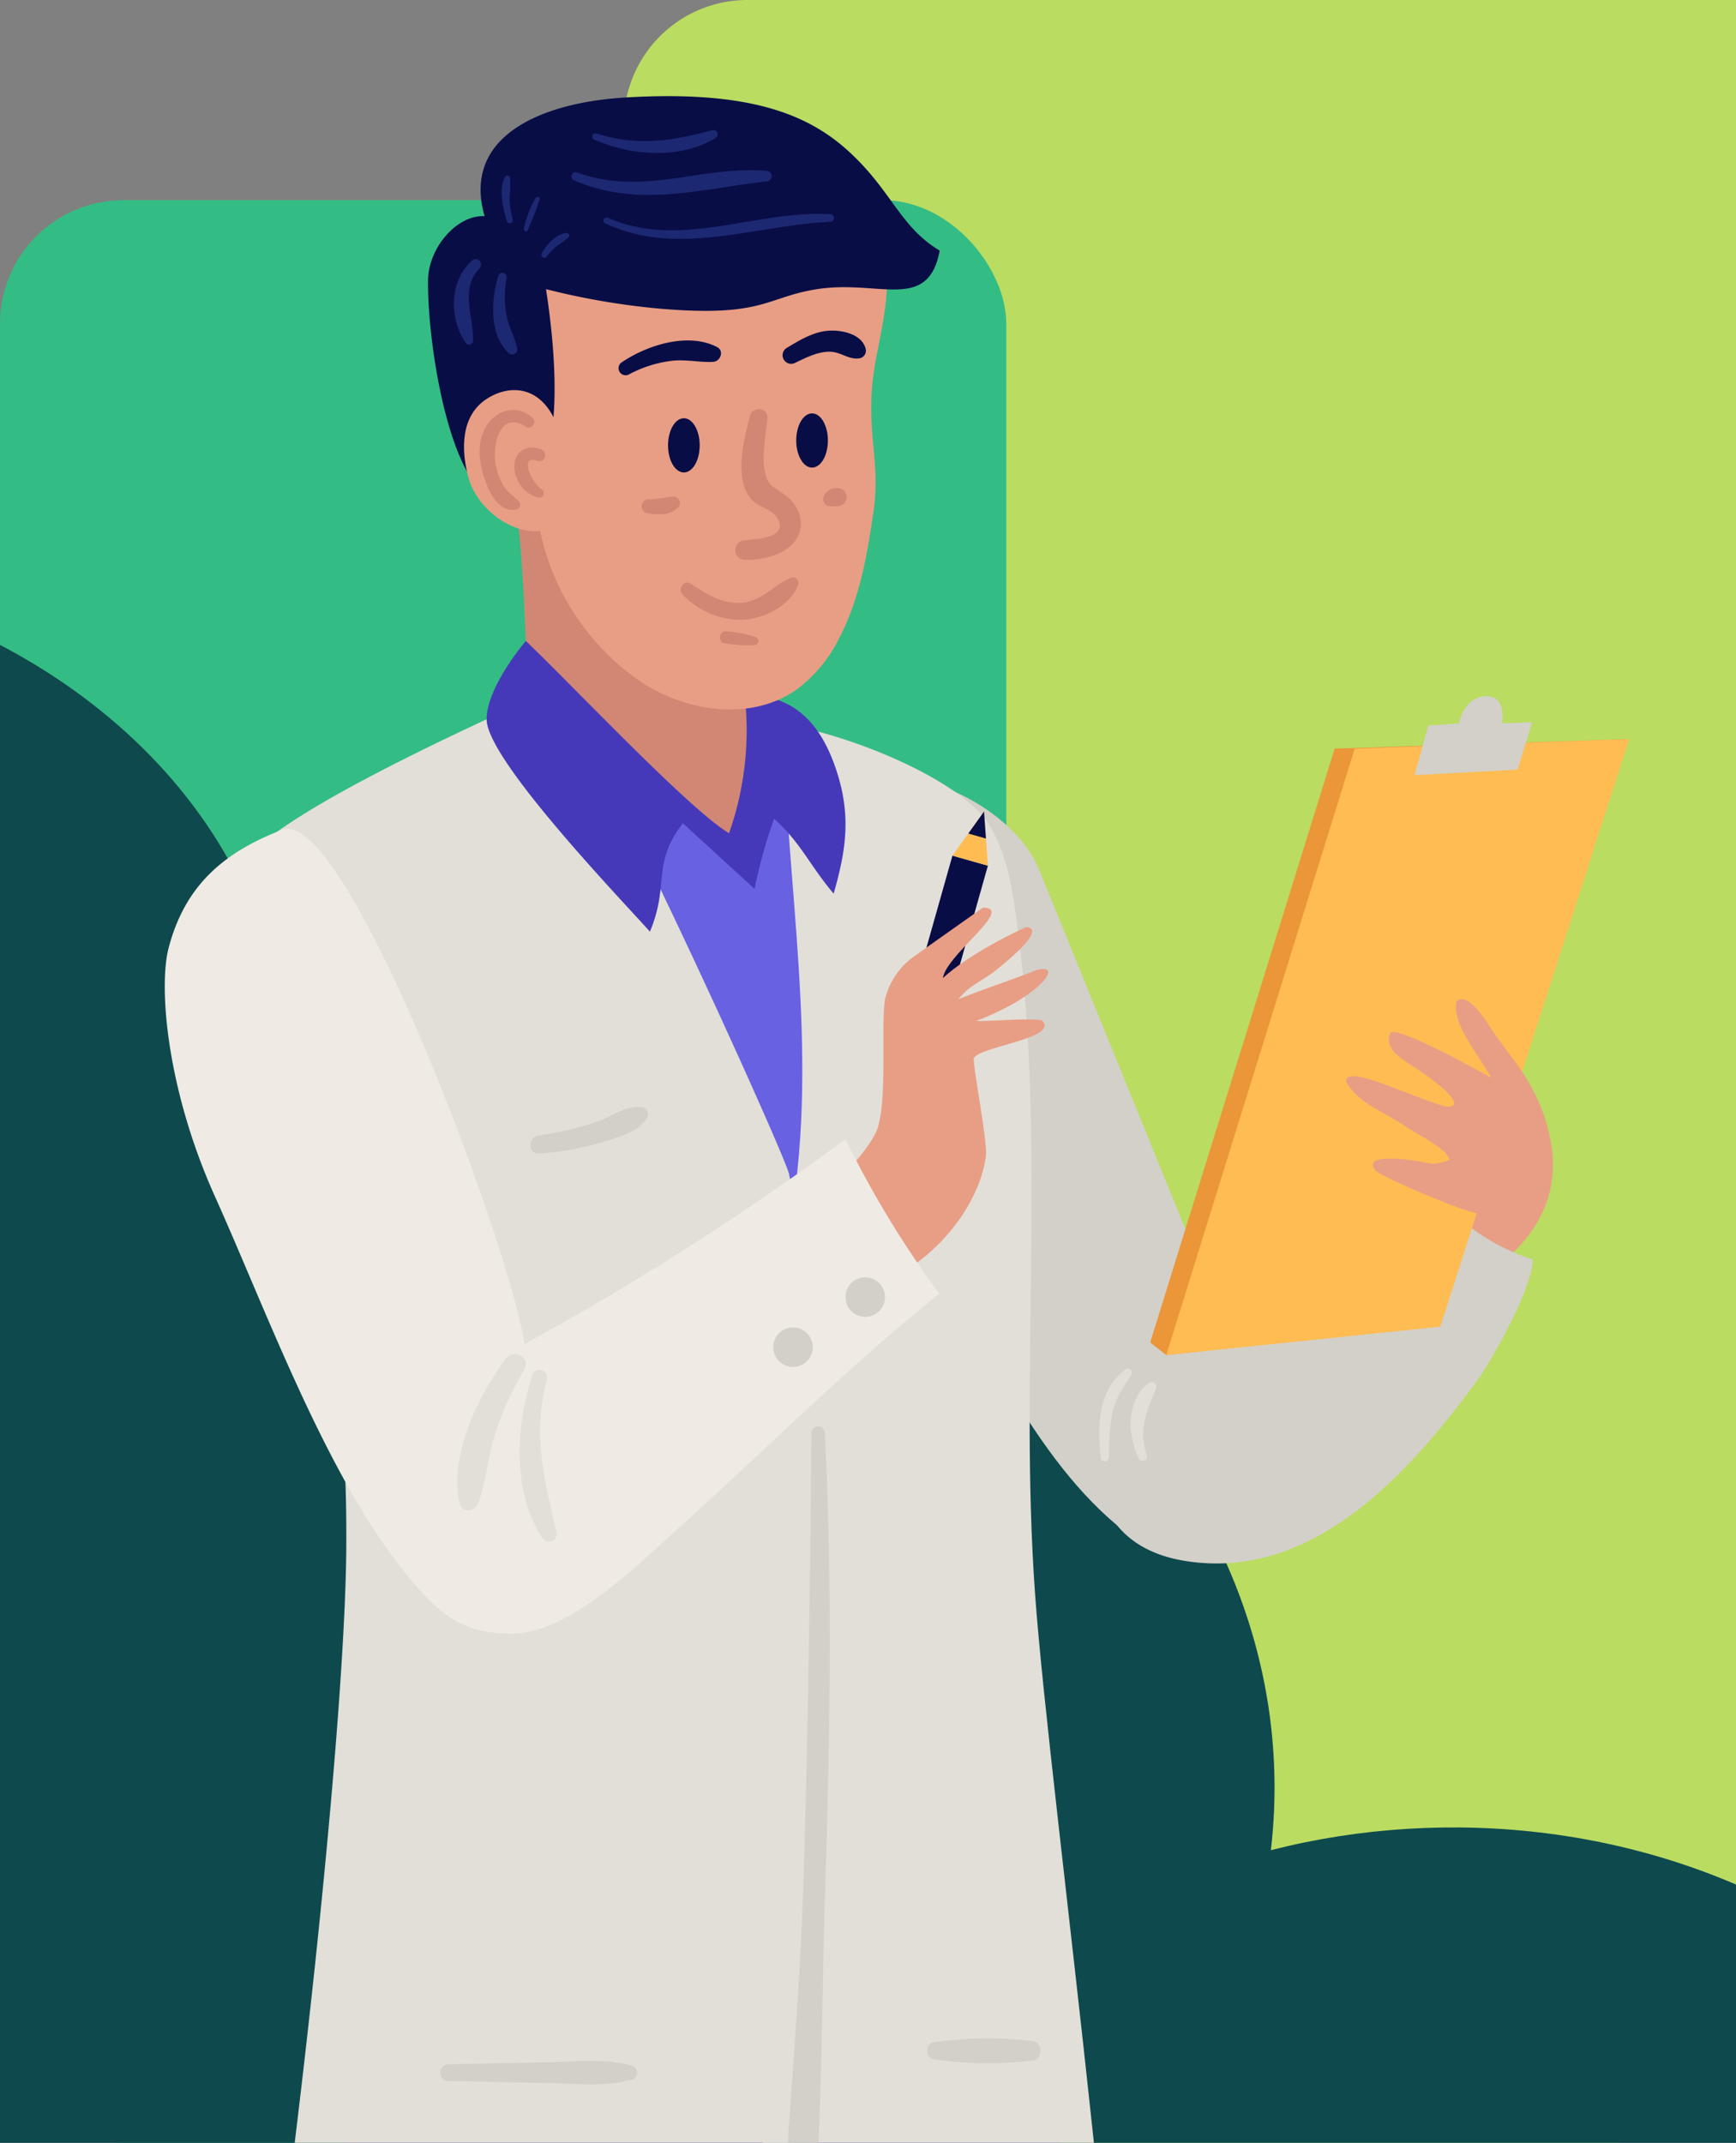 <svg xmlns="http://www.w3.org/2000/svg" xmlns:xlink="http://www.w3.org/1999/xlink" width="295" height="364" viewBox="0 0 295 364">
  <rect x="0" y="0" width="295" height="364" fill="#808080" stroke="none"/>
  <defs>
    <clipPath id="clip-path">
      <rect id="Rectángulo_338983" data-name="Rectángulo 338983" width="295" height="341" transform="translate(0 0.001)" fill="#0e494d" stroke="#707070" stroke-width="1"/>
    </clipPath>
    <clipPath id="clip-path-2">
      <rect id="Rectángulo_339946" data-name="Rectángulo 339946" width="273" height="364" transform="translate(384 11176)" fill="#fff" stroke="#707070" stroke-width="1"/>
    </clipPath>
    <clipPath id="clip-path-3">
      <rect id="Rectángulo_339945" data-name="Rectángulo 339945" width="248.847" height="679.511" fill="none"/>
    </clipPath>
  </defs>
  <g id="Grupo_983738" data-name="Grupo 983738" transform="translate(-362 -11176)">
    <g id="Grupo_983733" data-name="Grupo 983733" transform="translate(362 11176)">
      <path id="Rectángulo_338981" data-name="Rectángulo 338981" d="M21,0H189a0,0,0,0,1,0,0V343a21,21,0,0,1-21,21H21A21,21,0,0,1,0,343V21A21,21,0,0,1,21,0Z" transform="translate(106 0)" fill="#badc61"/>
      <rect id="Rectángulo_338982" data-name="Rectángulo 338982" width="171" height="330" rx="21" transform="translate(0 34)" fill="#34bc85"/>
      <g id="Enmascarar_grupo_559" data-name="Enmascarar grupo 559" transform="translate(0 22.999)" clip-path="url(#clip-path)">
        <path id="Unión_142" data-name="Unión 142" d="M192.851,98.618c-16.077-18.862-42.037-29.492-72.45-26.81C66.232,76.586,18.454,121.783,13.685,172.763S48.965,261.2,103.134,256.42c32.185-2.838,62.113-19.946,82.1-44.059,18.5,32.974,56.589,52.851,102.686,48.786,39.951-3.523,77.181-24.258,102.688-53.689,13,29.422,44.582,47.709,83.426,44.283,54.169-4.777,101.946-49.974,106.715-100.954S545.472,62.354,491.3,67.131c-25.907,2.285-50.351,13.815-69.327,30.8-11.247-46.786-55.638-77.6-111.995-72.629C261.633,29.567,217.274,59.034,192.851,98.618Z" transform="matrix(-0.809, -0.588, 0.588, -0.809, 240.946, 572.01)" fill="#0e494d"/>
      </g>
    </g>
    <g id="Enmascarar_grupo_927237" data-name="Enmascarar grupo 927237" transform="translate(-11)" clip-path="url(#clip-path-2)">
      <g id="Grupo_983737" data-name="Grupo 983737" transform="translate(401 11192.334)">
        <g id="Grupo_983736" data-name="Grupo 983736" clip-path="url(#clip-path-3)">
          <path id="Trazado_725342" data-name="Trazado 725342" d="M54.591,380.821c-.754,5.272-5.776,17.407-3.933,19.32,2.1,2.179,48.162,4.506,66.666,1.735,8.807-1.06,7.88-8.486-1.4-11.888-5.063-1.856-28.03-5.825-36.848-9.406q-3.128-9.544-6.254-19.087a4.648,4.648,0,0,0-1.249-2.256,4.672,4.672,0,0,0-3.134-.67,112.461,112.461,0,0,0-12.09.611c-2.1,11.206-.14,10.318-1.757,21.641" transform="translate(35.238 251.419)" fill="#090d46"/>
          <path id="Trazado_725343" data-name="Trazado 725343" d="M13.447,410.3c-.709,5.044-.349,11.039,3.79,14.009,2.737,1.963,26.26,3.246,30.339-2.4,4.022-5.568,2.6-11.651,2.1-15.149-2.424-16.792-2.15-28.384-4.573-45.178-5.944.192-11.415.665-17.325,0-.7,5.366-1.084,9.935-1.965,15.324-1,6.107-11.582,27.831-12.364,33.4" transform="translate(9.226 253.534)" fill="#090d46"/>
          <path id="Trazado_725344" data-name="Trazado 725344" d="M36.227,298.286c-5.827,2.239,56.155-2.465,70.615-6.718s-21.979-87.354-21.979-87.354Z" transform="translate(25.132 143.193)" fill="#d3d0c9"/>
          <path id="Trazado_725345" data-name="Trazado 725345" d="M22.194,368.167C21.951,394.379,17.143,470.3,20.647,501.2c11.017,6.444,25.407.771,25.407.771,9.528-47.849,10.325-80.385,19.851-128.234,5.241-26.314,14.6-117.571,19.4-140.515,2.32.561,4.032-.561,6.352,0,1.123,43.768-3.37,77.13-6.043,117.622-3.4,51.446-6.706,77.035-8.686,148.191,13.194,3.918,20.731,2.166,24.155-1.237,10.564-32.018,23.757-112.238,29.01-150.975,8.021-59.162,15.539-109.742,4.823-168.481-17.864,6.73-94.765.3-113.565.088-3.447,17.022-2.121,36.652-3.442,54.111-1.764,23.334,4.282,89.244,4.282,135.627" transform="translate(12.333 125.05)" fill="#4639b9"/>
          <path id="Trazado_725346" data-name="Trazado 725346" d="M105.723,83.891l33.092,81.291c2.385,5.859,4.772,11.723,6.754,17.731,2.208,6.694-18.861,18.791-26.53,12.395-15.741-13.13-24.128-35.6-36.033-52.291s-21.481-35.98-21.867-56.474c-.061-3.239.138-6.6,1.618-9.481,9.009-17.555,37.224-7.281,42.967,6.829" transform="translate(42.863 47.532)" fill="#d3d0c9"/>
          <path id="Trazado_725347" data-name="Trazado 725347" d="M127.835,115.989c-5.129,9.789,3.834,14.424,11.471,7.831,6.323-5.457,8.656-11.84,7.859-18.643a26.044,26.044,0,0,1-19.331,10.813" transform="translate(88.577 73.748)" fill="#e89e85"/>
          <path id="Trazado_725348" data-name="Trazado 725348" d="M157.653,143.091c2.683-3.637,9.615-16.158,9.513-20.676a35.94,35.94,0,0,1-9.831-4.915c-4.112-3.166-8.78-5.893-11.583-10.26-1.164,7.933-3.88,16.561-10.864,20.5-7.051,3.981-16.017,1.819-23.737,4.26-18.9,5.976-27.285,37.419-3.43,41.558,22.187,3.848,38.789-15.363,49.932-30.47" transform="translate(65.283 75.195)" fill="#d3d0c9"/>
          <path id="Trazado_725349" data-name="Trazado 725349" d="M95.008,142.1a41.38,41.38,0,0,1,.549-7.54c.527-2.424,1.931-4.389,3.248-6.441.359-.558-.386-1.38-.953-.953-4.784,3.607-4.806,9.479-4.28,14.933a.718.718,0,0,0,1.436,0" transform="translate(65.453 89.083)" fill="#e2dfd8"/>
          <path id="Trazado_725350" data-name="Trazado 725350" d="M99.248,140.873c-1.538-4.236-.053-7.533,1.567-11.423a.834.834,0,0,0-1.215-.934c-3.914,2.975-3.738,8.911-1.7,12.927.374.738,1.64.223,1.352-.57" transform="translate(67.651 90.025)" fill="#e2dfd8"/>
          <path id="Trazado_725351" data-name="Trazado 725351" d="M75.941,59.875,13.2,93.906s25.822,71.438,24.05,101.615,0,46.885,0,46.885l94.527-10.4s2.081-49.311,1.152-76.846-3.712-74.026-3.712-74.026Z" transform="translate(9.258 41.984)" fill="#6861e2"/>
          <path id="Trazado_725352" data-name="Trazado 725352" d="M37.137,68.825c.4,4.6-.187,7.541-1.264,9.823-3.775,7.989,30.584,25.2,39.069,22.74,4.127-1.2,10.163-11.747,10-16.041-6.956.767-7.247-3.678-10.738-9.744-2.018-3.508-2.8-7.569-3.554-11.544q-1.83-9.666-3.659-19.329A3.89,3.89,0,0,0,66,42.434a3.87,3.87,0,0,0-2.259-.7c-5.41-.5-30.036-6.744-28.89-1.062,1.708,8.46,1.876,23.417,2.286,28.156" transform="translate(24.41 26.852)" fill="#d18774"/>
          <path id="Trazado_725353" data-name="Trazado 725353" d="M39.32,81.275S53.236,100.18,74.39,92.819s8.087-25.458,8.087-25.458l-9.8-7.683s6.267,9.784.84,26.715c0,0-28.629-20.1-34.2-15.508s0,10.389,0,10.389" transform="translate(25.836 41.846)" fill="#6861e2"/>
          <path id="Trazado_725354" data-name="Trazado 725354" d="M12.393,85.659c-2.744,2.506-5.432,5.229-6.909,8.64-1.608,3.717-1.631,7.912-1.38,11.954a98.458,98.458,0,0,0,7.216,31.283c3.741,9.078,8.838,17.587,11.988,26.886,4.224,12.471,4.782,25.865,4.746,39.034C27.95,242.407,13.676,362.979,3.987,400.7c23.994,7.958,61.561,7.068,86.526,3.093.463-21.925,5.662-32.261,9.149-53.914,2.195-13.633,13.329-163.576,3.624-209.158-.585-2.747-19.363-44.25-28.4-61.6-5.89-11.315-8.1-22.592-19.4-17.339C44.777,66.771,21.106,77.7,12.393,85.659" transform="translate(2.795 42.394)" fill="#e2dfd8"/>
          <path id="Trazado_725355" data-name="Trazado 725355" d="M63.785,62.723c10.357,1.475,30.376,9.229,35.15,17.366,3.042,5.187,3.877,11.332,4.653,17.294,4.888,37.584.25,75.352,2.97,113.16,2.533,35.227,18.39,146.891,15.386,182.078C102,396.59,87.7,395.768,67.749,399.737c.216-11.874-5.326-19.132-6.63-51.441-1.272-31.564-.745-91.6-1.22-103.187-1.672-40.915-1.79-57.226,5.231-98.973,4.746-28.224-1-57.15-1.346-83.413" transform="translate(41.337 43.981)" fill="#e2dfd8"/>
          <path id="Trazado_725356" data-name="Trazado 725356" d="M66.841,133.917c-.242,25.873-.56,51.762-1.409,77.624-.844,25.768-4.017,51.765-4.037,77.51,0,1.8,2.926,2.326,3.246.439,4.231-24.836,3.695-51.3,4.486-76.429.83-26.379,1.356-52.776-.024-79.143a1.132,1.132,0,0,0-2.263,0" transform="translate(43.049 93.135)" fill="#d3d0c9"/>
          <path id="Trazado_725357" data-name="Trazado 725357" d="M28.861,199.593c5.553.112,11.105.245,16.658.337,4.819.08,9.95.747,14.6-.577a1.228,1.228,0,0,0,0-2.349c-4.619-1.313-9.821-.657-14.6-.577-5.553.1-11.105.226-16.658.339a1.415,1.415,0,0,0,0,2.827" transform="translate(19.28 137.568)" fill="#d3d0c9"/>
          <path id="Trazado_725358" data-name="Trazado 725358" d="M77.244,197.492a64.9,64.9,0,0,0,16.937.189c1.621-.219,1.621-3.054,0-3.271a64.9,64.9,0,0,0-16.937.189c-1.432.192-1.434,2.7,0,2.894" transform="translate(53.409 135.989)" fill="#d3d0c9"/>
          <path id="Trazado_725359" data-name="Trazado 725359" d="M38,108.831a45.68,45.68,0,0,0,10.529-1.854c2.678-.837,6.3-1.679,7.817-4.18a1.254,1.254,0,0,0-1.07-1.866c-2.693-.174-5.18,1.744-7.7,2.6A48.192,48.192,0,0,1,38,105.742c-1.919.238-2.023,3.229,0,3.089" transform="translate(25.612 70.764)" fill="#d3d0c9"/>
          <path id="Trazado_725360" data-name="Trazado 725360" d="M59.9,103.779c3.389-8.091.235-11.464,5.6-18.409L77.681,96.522a87.256,87.256,0,0,1,3.312-11.927c4.51,4.013,6.2,8.145,10.131,12.732,2.12-7.47,3.188-13.708,0-22.252-3.287-8.8-8.537-11.361-15.154-11.7a52.566,52.566,0,0,1-2.63,23.692C66.416,82.856,47.679,62.9,38.813,54.4c0,0-6.664,7.771-6.664,13.317,0,6.689,21.927,29.613,27.753,36.065" transform="translate(22.543 38.143)" fill="#4639b9"/>
          <path id="Trazado_725361" data-name="Trazado 725361" d="M129.785,65.818,98.433,166.7l2.736,2.145,43.161-4.823,35.5-99.824Z" transform="translate(69.02 45.012)" fill="#ea9639"/>
          <path id="Trazado_725362" data-name="Trazado 725362" d="M132.06,65.818l-32.02,103.022,46.563-4.823L178.7,64.194Z" transform="translate(70.147 45.012)" fill="#febc53"/>
          <path id="Trazado_725363" data-name="Trazado 725363" d="M153,115.7a29.69,29.69,0,0,0-3.134-9.87c-2.2-4.367-4.546-6.558-7.211-10.658-1.32-2.028-4.107-6.279-5.878-4.632-.907,3.875,4.069,9.438,5.878,12.985-4.1-2.317-15.687-8.586-17.083-7.689-1.23,2.565,1.54,4.321,3.948,5.833s9.746,6.791,5.633,6.779c-5.719-1.42-17.291-7.475-17.158-4.263,2.115,3.724,6.359,5.056,9.9,7.461,2.7,1.832,7.536,4.054,7.642,5.861-2.965,1.062-3.091.475-6.213.049s-8.227-.794-6.371,1.654c.847,1.118,13.706,6.361,14.933,6.628C149.285,129.9,151.335,122.087,153,115.7" transform="translate(82.738 63.225)" fill="#e89e85"/>
          <path id="Trazado_725364" data-name="Trazado 725364" d="M127.169,64.907l-2.331,8.428,17.492-.953,2.5-8.038-5.134.187s.922-4.772-2.79-4.617-4.52,4.617-4.52,4.617Z" transform="translate(87.535 42.008)" fill="#d3d0c9"/>
          <path id="Trazado_725365" data-name="Trazado 725365" d="M42.1,70.047A41.317,41.317,0,0,0,59.972,98.223c7.742,4.957,18.42,6.419,25.987,1.2a23.908,23.908,0,0,0,7.267-8.613c3.562-6.7,4.891-14.338,5.959-21.852,1.317-9.244-1.778-14.213.388-25.686,1.734-9.176,4.119-17.946-2.468-24.565C92.543,14.12,78.741,8.225,72.784,5.711c-6.3-2.662-13.32-4.726-19.916-2.918-5.624,1.545-10.124,5.684-14.212,9.843-19.007,19.341-.031,33.724,3.445,57.41" transform="translate(21.263 1.48)" fill="#e89e85"/>
          <path id="Trazado_725366" data-name="Trazado 725366" d="M65.427,36.075c17.907,1.574,18.247-1.924,26.972-3.29,10.563-1.655,18.859,3.959,20.85-6.546-6.844-4.095-8.125-10.224-15.629-17.007C90.416,2.72,80.1-.987,59.8.23c-14.168.849-27.791,6.517-23.893,20.162-4.609-.282-9.556,5.272-9.61,10.928-.117,11.93,4.331,37.952,12.79,37.29,11.847-.929,8.644-26.906,7.256-35.825a123.686,123.686,0,0,0,19.084,3.29" transform="translate(18.438 0)" fill="#090d46"/>
          <path id="Trazado_725367" data-name="Trazado 725367" d="M33.734,30.851c-4.384,2.851-4.386,8.583-3.1,13.322s6.187,8.945,11.093,9.151c6.529.272,5.689-7.438,5.275-11.936-1.131-12.3-8.208-13.824-13.264-10.537" transform="translate(20.958 20.58)" fill="#e89e85"/>
          <path id="Trazado_725368" data-name="Trazado 725368" d="M55.652,36.768c0,2.543-1.2,4.605-2.691,4.605s-2.69-2.062-2.69-4.605,1.2-4.607,2.69-4.607,2.691,2.064,2.691,4.607" transform="translate(35.249 22.551)" fill="#090d46"/>
          <path id="Trazado_725369" data-name="Trazado 725369" d="M68.456,36.281c0,2.543-1.2,4.605-2.69,4.605s-2.691-2.062-2.691-4.605,1.2-4.605,2.691-4.605,2.69,2.062,2.69,4.605" transform="translate(44.227 22.211)" fill="#090d46"/>
          <path id="Trazado_725370" data-name="Trazado 725370" d="M59.5,32.32c-1.022,3.972-2.885,10.838.316,14.334,1.159,1.266,3.389,1.579,4.292,3.045,2.081,3.379-3.484,3.618-5.534,3.834a1.655,1.655,0,0,0,0,3.307c3.945.131,9.865-1.586,9.549-6.613A6.3,6.3,0,0,0,65.4,45.817c-1.955-1.494-2.992-1.432-3.457-4.382-.429-2.717.267-5.981.51-8.715.151-1.7-2.533-2.013-2.948-.4" transform="translate(39.958 21.921)" fill="#d18774"/>
          <path id="Trazado_725371" data-name="Trazado 725371" d="M51.845,50.932A13.705,13.705,0,0,0,62,55.277c3.692-.182,8.256-2.433,9.53-6.039a.935.935,0,0,0-1.143-1.145c-3.161,1.252-5.134,4.166-8.826,4.294-3.2.111-5.747-1.592-8.31-3.273-1.116-.733-2.309.9-1.4,1.819" transform="translate(36.128 33.687)" fill="#d18774"/>
          <path id="Trazado_725372" data-name="Trazado 725372" d="M56.213,55.485a23.014,23.014,0,0,0,5.058.31.722.722,0,0,0,.191-1.41,22.922,22.922,0,0,0-4.971-.951c-1.159-.122-1.443,1.883-.277,2.052" transform="translate(38.893 37.463)" fill="#d18774"/>
          <path id="Trazado_725373" data-name="Trazado 725373" d="M40.5,32.737a4.733,4.733,0,0,0-6.121-.515c-2.295,1.466-3.089,4.372-2.909,6.961.206,2.948,2.268,10.01,6.3,9.037a.806.806,0,0,0,.478-1.176c-.715-.939-1.751-1.446-2.457-2.412A10.472,10.472,0,0,1,34.3,41.174c-.842-3.134.277-10.046,5.071-6.978.905.58,1.849-.713,1.126-1.46" transform="translate(22.047 21.977)" fill="#d18774"/>
          <path id="Trazado_725374" data-name="Trazado 725374" d="M47.074,30.185a20.463,20.463,0,0,1,7.577-2.36c2.273-.213,4.495.323,6.754.206,1.255-.066,1.938-1.863.68-2.514-4.957-2.567-11.907-.322-16.219,2.6a1.2,1.2,0,0,0,1.208,2.067" transform="translate(31.769 17.105)" fill="#090d46"/>
          <path id="Trazado_725375" data-name="Trazado 725375" d="M63.884,28.878c1.841-.871,3.87-1.944,5.966-1.876,1.9.063,3.154,1.456,5.08,1.094a1.322,1.322,0,0,0,.912-1.606c-.628-2.412-3.758-3.14-5.992-3.077-2.71.075-5.182,1.6-7.438,2.948a1.459,1.459,0,0,0,1.472,2.518" transform="translate(43.258 16.414)" fill="#090d46"/>
          <path id="Trazado_725376" data-name="Trazado 725376" d="M48.467,42.77c1.827.376,4,.464,5.4-.985A1.057,1.057,0,0,0,53.127,40c-1.47-.034-2.863.5-4.343.429a1.2,1.2,0,0,0-.316,2.339" transform="translate(33.389 28.048)" fill="#d18774"/>
          <path id="Trazado_725377" data-name="Trazado 725377" d="M66.671,42.194a8.512,8.512,0,0,0,1.613,0,1.529,1.529,0,0,0,0-3.057,2.412,2.412,0,0,0-2.479,1.528,1.242,1.242,0,0,0,.866,1.526" transform="translate(46.102 27.439)" fill="#d18774"/>
          <path id="Trazado_725378" data-name="Trazado 725378" d="M39.437,35.368c-2.28-.811-4.5.208-4.5,2.817a5.469,5.469,0,0,0,4.028,5.4.771.771,0,0,0,.59-1.4,6.47,6.47,0,0,1-2.29-3.564c-.27-1.368.383-1.642,1.63-1.266,1.279.388,1.778-1.543.546-1.982" transform="translate(24.494 24.609)" fill="#d18774"/>
          <path id="Trazado_725379" data-name="Trazado 725379" d="M44.076,13.332c12.329,5.837,25.353.384,38.335-.23a.653.653,0,0,0,0-1.3c-12.883-.682-25.465,6.019-37.807.633-.606-.264-1.141.611-.527.9" transform="translate(30.715 8.238)" fill="#1c2872"/>
          <path id="Trazado_725380" data-name="Trazado 725380" d="M40.972,9.072c10.917,4.772,21.466,1.528,32.819.213a.893.893,0,0,0,0-1.785c-11.238-.9-20.935,4.379-32.266.26-.755-.276-1.3.985-.553,1.312" transform="translate(28.479 5.185)" fill="#1c2872"/>
          <path id="Trazado_725381" data-name="Trazado 725381" d="M42.98,4.988c6.308,2.759,14.6,3.448,20.709-.267a.722.722,0,0,0-.555-1.313c-6.912,1.822-12.711,2.809-19.718.546-.6-.192-1.029.774-.436,1.034" transform="translate(29.938 2.371)" fill="#1c2872"/>
          <path id="Trazado_725382" data-name="Trazado 725382" d="M31.949,16.53c-3.87,3.428-3.886,9.794-1.107,13.917a.7.7,0,0,0,1.3-.35c.071-4.26-2.281-8.639,1.1-12.274a.914.914,0,0,0-1.291-1.293" transform="translate(20.253 11.415)" fill="#1c2872"/>
          <path id="Trazado_725383" data-name="Trazado 725383" d="M33.7,18.141C32.432,22.07,32.1,28.2,35.438,31.275a.877.877,0,0,0,1.455-.845c-.4-1.815-1.383-3.419-1.759-5.265a16.607,16.607,0,0,1-.044-6.643.719.719,0,0,0-1.385-.381" transform="translate(22.999 12.363)" fill="#1c2872"/>
          <path id="Trazado_725384" data-name="Trazado 725384" d="M35.54,15.413A15.644,15.644,0,0,1,35,11.487a18.438,18.438,0,0,0,.083-3.208.477.477,0,0,0-.863-.112c-1.138,2.062-.335,5.389.328,7.521a.516.516,0,0,0,.993-.274" transform="translate(23.593 5.568)" fill="#1c2872"/>
          <path id="Trazado_725385" data-name="Trazado 725385" d="M36.564,15.685c.677-1.722,1.468-3.431,1.987-5.209a.351.351,0,0,0-.638-.269A16.342,16.342,0,0,0,35.877,15.5a.357.357,0,0,0,.687.189" transform="translate(25.148 7.045)" fill="#1c2872"/>
          <path id="Trazado_725386" data-name="Trazado 725386" d="M38.46,17.725a12.3,12.3,0,0,1,1.812-1.868,24.037,24.037,0,0,0,1.956-1.451c.352-.339-.027-.794-.43-.738-1.74.238-3.307,2-4.124,3.452-.267.475.413,1.06.786.606" transform="translate(26.374 9.58)" fill="#1c2872"/>
          <rect id="Rectángulo_339944" data-name="Rectángulo 339944" width="38.672" height="6.265" transform="matrix(0.272, -0.962, 0.962, 0.272, 123.329, 166.22)" fill="#090d46"/>
          <path id="Trazado_725387" data-name="Trazado 725387" d="M84.711,80.628l-6.038-1.706,2.7-3.751,2.678-3.738.323,4.586Z" transform="translate(55.165 50.088)" fill="#febc53"/>
          <path id="Trazado_725388" data-name="Trazado 725388" d="M74.854,102.427l-.5-.143a2.871,2.871,0,0,1-1.982-3.544l.293-1.033,6.029,1.7-.293,1.033a2.87,2.87,0,0,1-3.544,1.982" transform="translate(50.668 68.512)" fill="#febc53"/>
          <path id="Trazado_725389" data-name="Trazado 725389" d="M83.262,76.02l-3-.849,2.678-3.738Z" transform="translate(56.278 50.088)" fill="#090d46"/>
          <path id="Trazado_725390" data-name="Trazado 725390" d="M93.5,106.582c1.063-1.985,14.4-3.343,11.631-6.32-.607-.657-11.959.293-11.1-.037,10.658-4.073,15-9.863,10.032-8.574-4.372,1.764-8.814,3.162-13.184,4.927,1.97-2.474,4.132-3.11,6.379-4.927s8.579-7.007,5.138-7.317C98.208,86.2,91.581,89.851,88.238,93c.453-3.886,12.318-11.97,6.793-11.97-4.095,2.9-8.207,5.781-12.283,8.71a12.767,12.767,0,0,0-4.36,6.84c-.762,4.728.584,18.533-1.655,22.871-2.271,4.4-9.312,11.381-13.979,12.873.684,14.775,4.864,17.053,16.871,11.51,7.553-3.486,14.863-12.291,15.913-20.661.3-2.409-2.366-15.974-2.036-16.588" transform="translate(44.002 56.815)" fill="#e89e85"/>
          <path id="Trazado_725391" data-name="Trazado 725391" d="M8.54,135.644c8.853,19.65,19.074,47.95,32.838,64.535,5.323,6.415,8.87,9.515,17.2,9.715,9.384.226,20.22-10.245,27.187-16.536,18.693-16.877,29-27.581,45.837-41.239A170.447,170.447,0,0,1,115.677,125.9a486.32,486.32,0,0,1-54.525,34.789c-2.95-18.14-30.557-91.47-41.189-87.37C9.931,77.186,3.418,82.844.651,93.413c-1.7,6.5-.4,23.835,7.888,42.23" transform="translate(0 51.293)" fill="#efebe4"/>
          <path id="Trazado_725392" data-name="Trazado 725392" d="M74.71,121.3a3.356,3.356,0,1,1-3.356-3.356A3.356,3.356,0,0,1,74.71,121.3" transform="translate(47.679 82.702)" fill="#d3d0c9"/>
          <path id="Trazado_725393" data-name="Trazado 725393" d="M67.495,126.3a3.356,3.356,0,1,1-3.356-3.356,3.356,3.356,0,0,1,3.356,3.356" transform="translate(42.62 86.209)" fill="#d3d0c9"/>
          <path id="Trazado_725394" data-name="Trazado 725394" d="M37.4,126.427c-4.7,6.456-9.6,16.359-7.8,24.563.376,1.711,2.622,1.378,3.145,0,1.364-3.576,1.618-7.538,2.718-11.219a54.256,54.256,0,0,1,5.127-11.478c1.213-2.106-1.82-3.753-3.193-1.866" transform="translate(20.488 88.069)" fill="#e2dfd8"/>
          <path id="Trazado_725395" data-name="Trazado 725395" d="M37.606,128.078c-2.812,8.761-3.464,19.642,1.682,27.666a1.333,1.333,0,0,0,2.426-1.022c-2.167-9-4.069-16.712-1.633-25.962a1.285,1.285,0,0,0-2.475-.682" transform="translate(24.857 89.176)" fill="#e2dfd8"/>
        </g>
      </g>
    </g>
  </g>
</svg>
